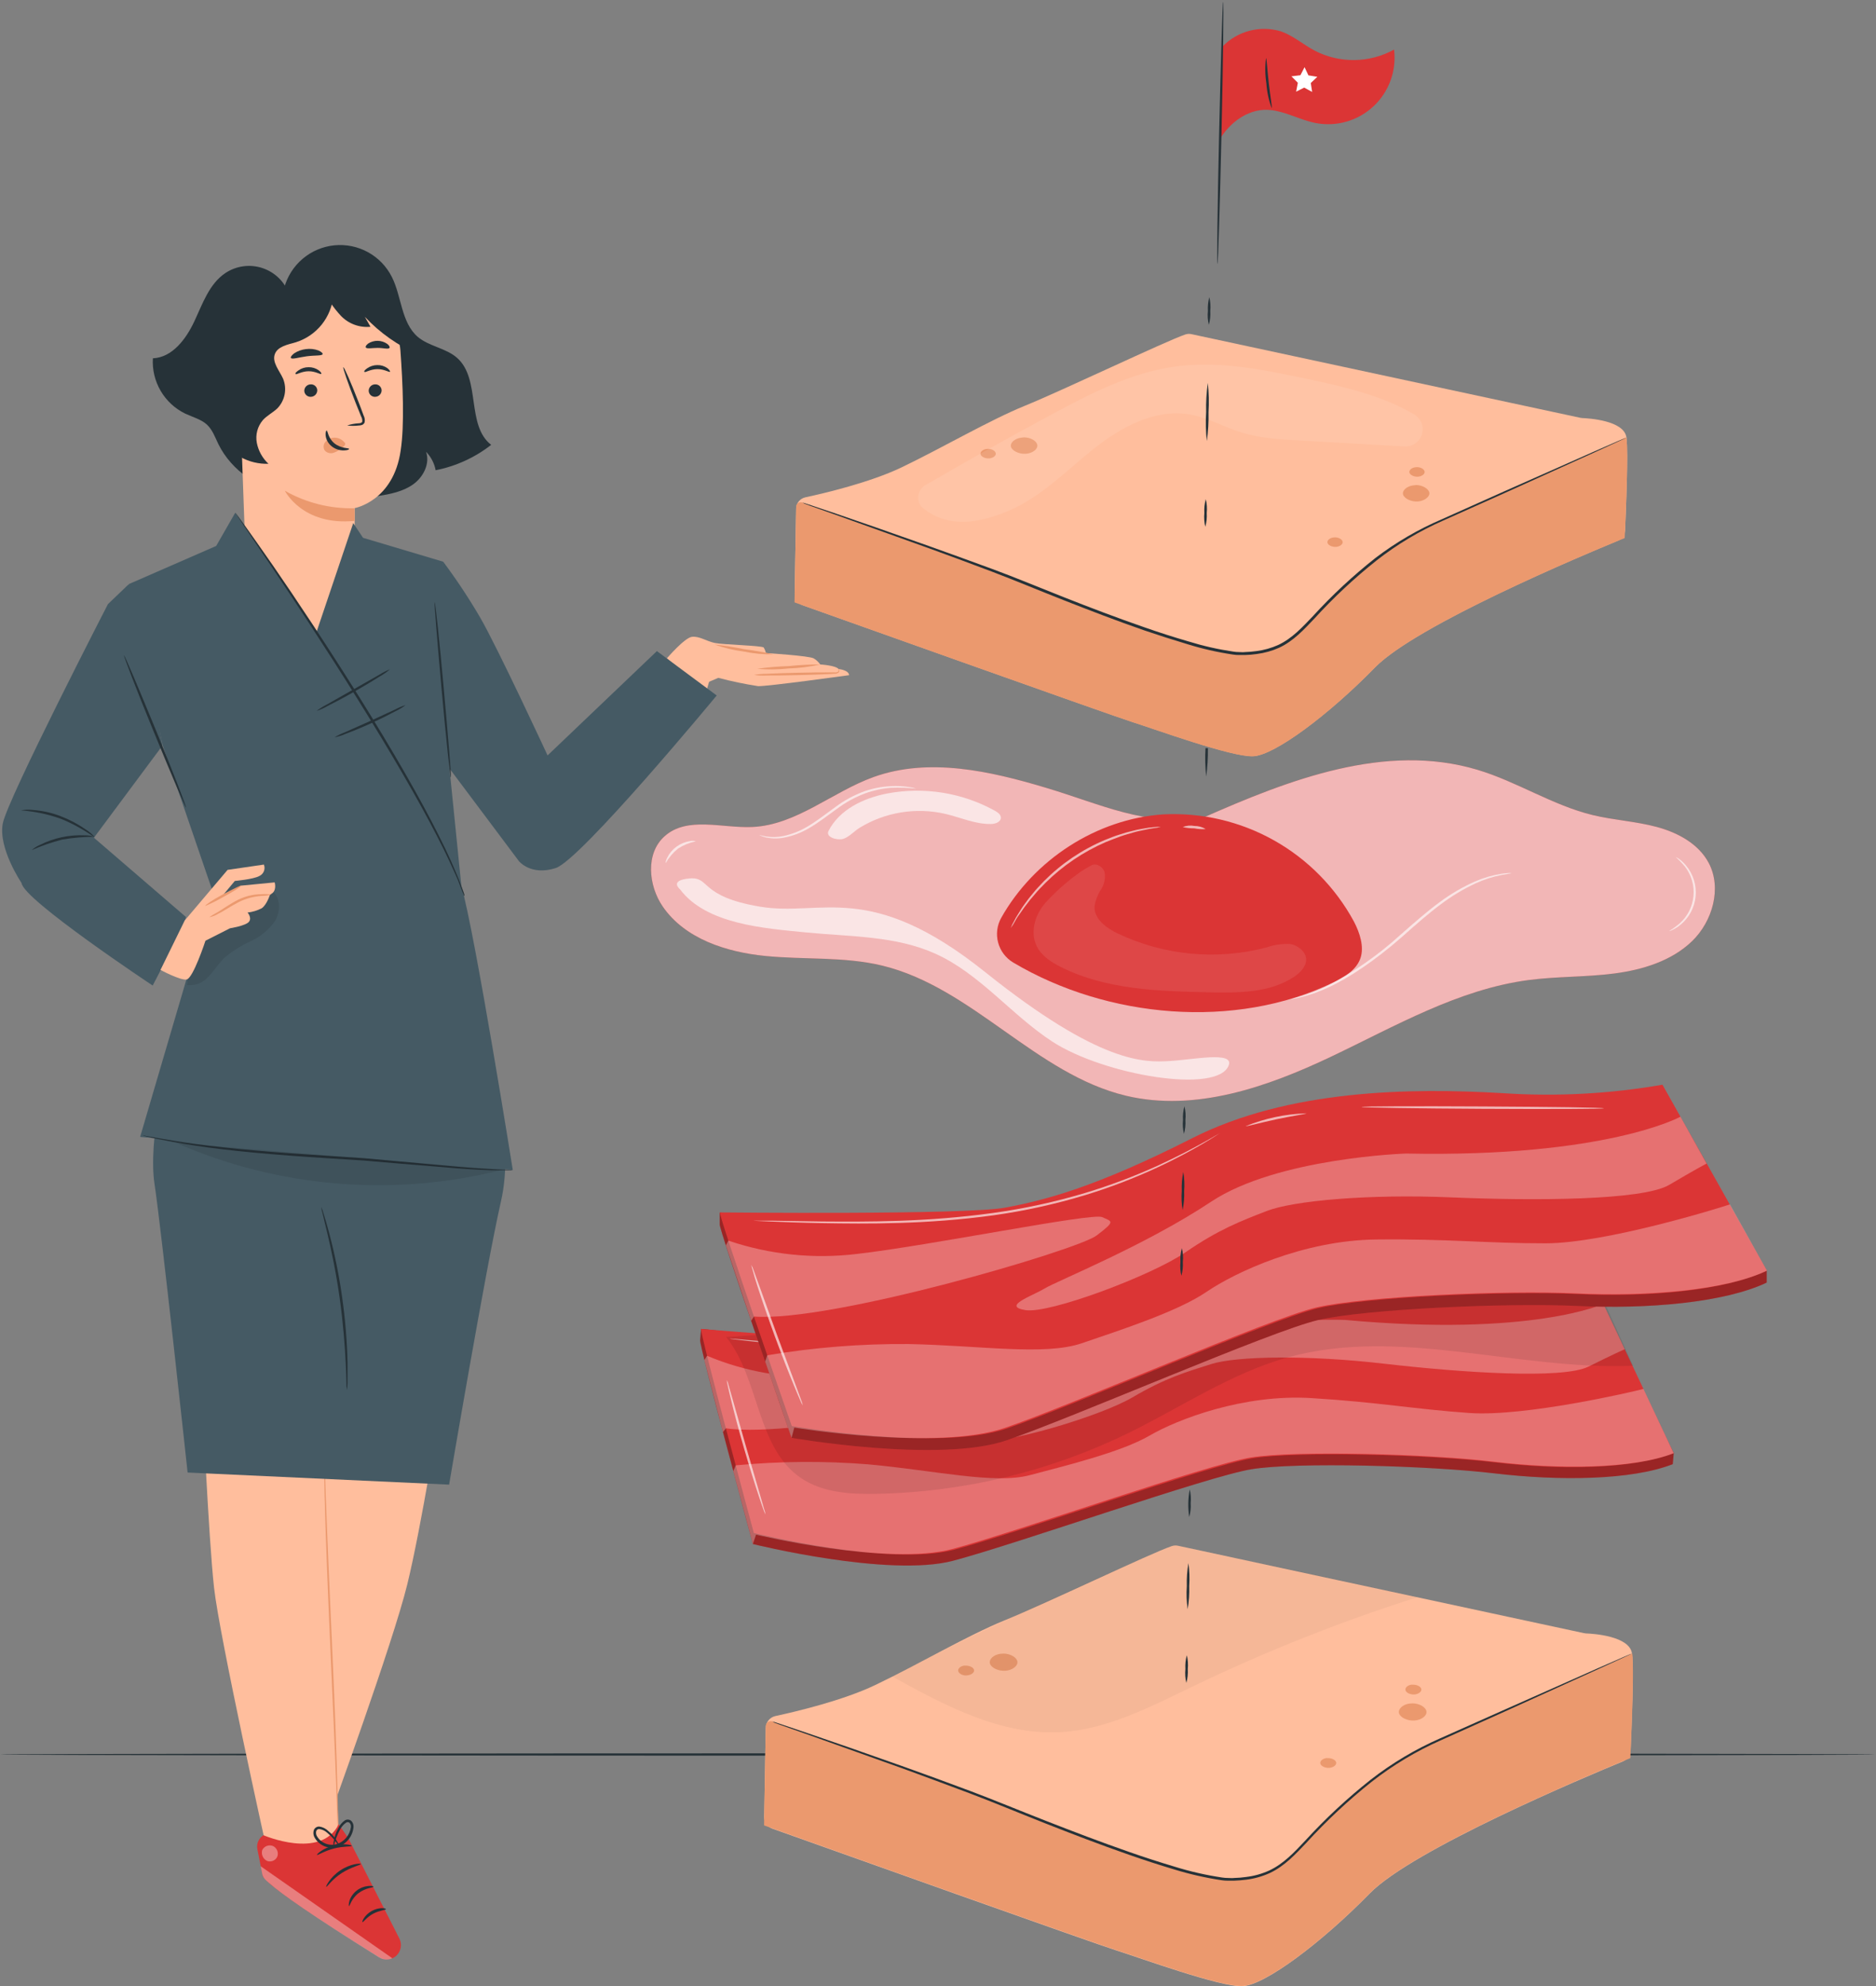 <svg viewBox="0 0 585 619" fill="none" xmlns="http://www.w3.org/2000/svg">
<rect x="0" y="0" width="585" height="619" fill="#808080" stroke="none"/>
<path d="M584.621 546.783C584.621 546.984 453.762 547.156 292.372 547.156C130.983 547.156 0.095 546.984 0.095 546.783C0.095 546.582 130.925 546.41 292.372 546.41C453.819 546.41 584.621 546.568 584.621 546.783Z" fill="#263238"/>
<path d="M238.3 566.167L238.788 538.463C238.803 537.605 239.108 536.777 239.652 536.113C240.196 535.449 240.948 534.988 241.786 534.804C248.027 533.456 262.805 529.984 272.962 525.12C286.119 518.836 301.886 509.611 313.134 505.034C325.559 499.999 358.844 484.059 365.357 481.85C366.008 481.625 366.708 481.586 367.38 481.735L493.935 508.965C494.143 509.009 494.354 509.038 494.567 509.052C496.618 509.123 508.254 509.812 508.914 515.379C509.545 520.357 508.77 538.879 508.469 545.579C508.434 546.302 508.194 547 507.778 547.592C507.361 548.184 506.785 548.645 506.116 548.922C494.437 553.728 440.536 576.382 427.121 590.098C412.057 605.492 394.424 618.677 387.466 618.993C380.508 619.308 355.472 610.155 348.112 607.845C341.455 605.765 256.75 575.564 240.811 569.883C240.054 569.608 239.403 569.1 238.952 568.433C238.501 567.765 238.273 566.972 238.3 566.167Z" fill="#FFBE9D"/>
<path d="M508.999 515.32C508.999 515.32 467.392 534.23 448.956 542.192C430.52 550.155 417.178 563.555 409.287 571.718C401.396 579.882 397.508 585.348 384.466 585.707C371.425 586.065 332.028 570.298 311.655 562.049C292.014 554.115 250.451 539.768 240.838 536.468C240.608 536.392 240.364 536.37 240.124 536.406C239.884 536.441 239.656 536.532 239.458 536.672C239.26 536.811 239.097 536.995 238.983 537.209C238.869 537.423 238.807 537.66 238.801 537.903L238.701 543.168L238.256 568.878C238.256 568.878 340.794 605.448 348.14 607.758C355.485 610.068 380.521 619.236 387.494 618.906C394.466 618.576 412.084 605.405 427.149 590.011C442.213 574.617 508.382 547.917 508.382 547.917C508.382 547.917 509.716 521.432 508.999 515.32Z" fill="#EB996E"/>
<path d="M311.914 515.406C309.805 515.708 308.313 517.128 308.7 518.448C309.087 519.768 311.311 520.815 313.463 520.686C315.615 520.557 317.38 519.251 317.265 517.917C317.15 516.583 315.142 515.363 312.961 515.335" fill="#EB996E"/>
<path d="M439.473 530.915C437.378 531.217 435.886 532.637 436.273 533.957C436.661 535.277 438.87 536.324 441.036 536.195C443.203 536.066 444.953 534.76 444.824 533.426C444.695 532.092 442.715 530.887 440.52 530.844" fill="#EB996E"/>
<path d="M440.133 525.019C438.927 525.191 438.052 526.009 438.282 526.784C438.511 527.558 439.788 528.147 441.036 528.075C442.285 528.003 443.303 527.243 443.232 526.468C443.16 525.693 442.012 525.033 440.75 525.033" fill="#EB996E"/>
<path d="M413.591 547.902C412.372 548.075 411.511 548.892 411.74 549.667C411.97 550.442 413.247 551.03 414.495 550.944C415.743 550.858 416.747 550.126 416.676 549.351C416.604 548.577 415.456 547.917 414.208 547.917" fill="#EB996E"/>
<path d="M300.665 519.079C299.446 519.251 298.585 520.084 298.814 520.844C299.044 521.604 300.249 522.279 301.555 522.135C302.86 521.992 303.822 521.303 303.75 520.528C303.678 519.754 302.53 519.094 301.268 519.094" fill="#EB996E"/>
<path d="M240.839 536.482L241.585 536.697L243.723 537.4L251.929 540.169C259.103 542.594 269.332 546.138 282.058 550.657C288.385 552.924 295.315 555.435 302.718 558.218C310.121 561.001 317.925 564.258 326.204 567.486C334.482 570.714 343.191 574.057 352.33 577.228C356.892 578.825 361.564 580.336 366.347 581.761C371.165 583.256 376.091 584.379 381.081 585.119C381.703 585.217 382.331 585.265 382.961 585.262C383.592 585.262 384.209 585.348 384.84 585.262L386.734 585.162L388.613 584.946C391.094 584.651 393.513 583.973 395.787 582.938C400.277 580.843 403.649 577.199 406.977 573.67C413.27 566.79 420.107 560.428 427.422 554.646C434.093 549.456 441.385 545.119 449.129 541.733L469.215 532.795L498.325 519.883L506.259 516.411L508.339 515.521L509.042 515.234C509.042 515.234 508.827 515.363 508.368 515.593L506.331 516.54L498.454 520.141L469.33 533.355L449.244 542.379C441.564 545.776 434.335 550.114 427.723 555.291C420.452 561.067 413.654 567.414 407.393 574.272C404.079 577.744 400.65 581.532 395.988 583.713C393.662 584.771 391.191 585.472 388.656 585.793L386.734 585.994L384.811 586.109C384.18 586.109 383.52 586.109 382.874 586.109C382.226 586.111 381.578 586.063 380.938 585.965C375.906 585.208 370.937 584.076 366.074 582.579C361.292 581.144 356.61 579.624 352.028 578.017C342.875 574.832 334.166 571.475 325.888 568.218C317.61 564.961 309.834 561.69 302.445 558.907C295.056 556.123 288.098 553.555 281.828 551.26L251.829 540.542L243.68 537.673L241.556 536.898C241.083 536.597 240.839 536.482 240.839 536.482Z" fill="#263238"/>
<g opacity="0.2">
<path opacity="0.2" d="M278.228 522.465C294.583 531.518 312.072 540.844 330.738 539.811C345.085 539.007 358.356 532.106 371.34 525.865C394.185 514.83 417.789 505.438 441.97 497.76C423.319 493.714 405.371 489.596 386.605 485.852C380.866 484.704 370.823 482.552 367.265 481.648C366.345 481.536 365.413 481.695 364.582 482.107C360.666 483.786 346.232 490.07 341.627 492.15C303.98 509.209 300.293 511.145 278.256 522.436" fill="black"/>
</g>
<path d="M218.328 417.588C217.868 418.765 234.769 481.189 234.769 481.189C234.769 481.189 277.15 491.705 297.236 486.397C317.322 481.088 376.331 460.156 390.291 457.875C404.251 455.594 445.714 456.756 465.972 459.166C486.23 461.576 508.869 461.318 521.624 456.297L521.925 452.868L495.11 400.071C479.613 401.636 463.984 401.347 448.554 399.21C421.955 395.709 386.245 393.629 357.192 405.838C328.14 418.047 313.09 420.816 301.311 422.122C290.249 423.356 226.319 414.762 218.629 414.145L218.328 417.588Z" fill="#DB3535"/>
<path opacity="0.3" d="M218.328 417.588C217.868 418.765 234.769 481.189 234.769 481.189C234.769 481.189 277.15 491.705 297.236 486.397C317.322 481.088 376.331 460.156 390.291 457.875C404.251 455.594 445.714 456.756 465.972 459.166C486.23 461.576 508.869 461.318 521.624 456.297L521.925 452.868L495.11 400.071C479.613 401.636 463.984 401.347 448.554 399.21C421.955 395.709 386.245 393.629 357.192 405.838C328.14 418.047 313.09 420.816 301.311 422.122C290.249 423.356 226.319 414.762 218.629 414.145L218.328 417.588Z" fill="black"/>
<path d="M218.628 414.174C218.169 415.35 235.084 477.774 235.084 477.774C235.084 477.774 277.451 488.291 297.537 482.968C317.623 477.645 376.646 456.727 390.592 454.46C404.537 452.193 446.029 453.327 466.272 455.751C486.516 458.176 509.17 457.889 521.924 452.882L495.411 396.67C479.913 398.236 464.284 397.947 448.855 395.81C422.27 392.295 386.546 390.229 357.493 402.438C328.44 414.647 313.39 417.402 301.612 418.722C289.833 420.042 218.628 414.174 218.628 414.174Z" fill="#DB3535"/>
<path opacity="0.3" d="M521.91 452.896C509.156 457.889 485.942 457.947 465.684 455.522C445.426 453.097 403.992 451.964 390.003 454.231C376.015 456.498 317.049 477.401 296.963 482.753C276.877 488.104 235.773 478.262 235.773 478.262L234.769 481.131L228.686 458.449L229.432 456.67C243.146 455.366 256.947 455.26 270.679 456.354C291.54 458.233 310.062 462.652 321.138 459.726C332.214 456.799 349.617 452.552 358.44 447.416C367.263 442.28 387.808 434.417 408.899 435.709C429.989 437 440.835 439.138 458.195 440.357C475.555 441.577 509.385 433.7 512.484 432.854L521.91 452.896Z" fill="white"/>
<path opacity="0.3" d="M219.662 423.844L220.48 422.524C232.203 427.448 244.881 429.683 257.581 429.066C279.188 428.162 326.863 421.892 329.675 423.485C332.487 425.078 333.606 424.834 327.652 428.707C321.698 432.581 248.342 448.478 226.362 445.12L225.458 446.297L219.662 423.844Z" fill="white"/>
<path opacity="0.3" d="M499.973 406.355C499.973 406.355 477.635 416.713 419.372 411.347C419.372 411.347 381.883 409.913 361.711 421.304C341.539 432.696 315.327 441.089 311.497 443.04C307.666 444.991 298.584 447.344 305.442 448.922C312.3 450.5 342.945 441.476 353.146 435.479C363.347 429.482 369.918 427.56 377.737 425.092C385.556 422.624 407.636 422.222 431.596 424.991C455.555 427.76 487.291 429.912 495.354 425.895C503.417 421.878 506.631 420.486 506.631 420.486L499.973 406.355Z" fill="white"/>
<g opacity="0.8">
<path opacity="0.8" d="M365.657 401.52C365.657 401.52 365.571 401.606 365.356 401.721L364.423 402.237C363.591 402.696 362.372 403.342 360.765 404.145C357.551 405.723 352.86 407.919 346.863 410.2C339.847 412.869 332.656 415.055 325.342 416.742C316.373 418.777 307.259 420.106 298.083 420.716C281.423 421.603 264.719 421.176 248.126 419.439C241.756 418.851 236.649 418.277 233.062 417.89L228.973 417.402L227.911 417.258C227.788 417.249 227.667 417.219 227.553 417.172H227.911L228.987 417.244L233.091 417.603L248.169 418.908C260.895 419.913 278.571 421.261 298.025 419.97C307.159 419.36 316.234 418.056 325.17 416.068C332.475 414.424 339.664 412.301 346.69 409.712C352.673 407.502 357.393 405.408 360.636 403.873C362.257 403.127 363.505 402.524 364.352 402.108L365.327 401.649C365.429 401.588 365.541 401.544 365.657 401.52Z" fill="white"/>
</g>
<g opacity="0.8">
<path opacity="0.8" d="M391.223 397.589C391.223 397.804 387.206 398.048 382.285 398.736C377.364 399.425 373.419 400.243 373.361 400.028C376.202 398.969 379.168 398.284 382.185 397.99C385.166 397.454 388.206 397.319 391.223 397.589Z" fill="white"/>
</g>
<g opacity="0.8">
<path opacity="0.8" d="M477.88 402.28C477.88 402.481 462.098 401.434 442.629 399.942C423.16 398.449 407.422 397.072 407.45 396.843C407.479 396.613 423.232 397.689 442.687 399.195C462.141 400.702 477.894 402.079 477.88 402.28Z" fill="white"/>
</g>
<g opacity="0.8">
<path opacity="0.8" d="M238.715 472.007C238.442 471.499 238.221 470.966 238.055 470.414C237.668 469.381 237.151 467.875 236.534 465.995C235.286 462.251 233.665 457.043 231.972 451.246C230.279 445.45 228.916 440.171 227.983 436.326C227.51 434.417 227.151 432.854 226.922 431.778C226.769 431.22 226.673 430.648 226.635 430.07C226.894 430.589 227.087 431.139 227.209 431.706L228.486 436.196L232.689 451.031L236.993 465.837C237.51 467.616 237.94 469.123 238.285 470.328C238.5 470.867 238.645 471.431 238.715 472.007Z" fill="white"/>
</g>
<g opacity="0.3">
<path opacity="0.3" d="M226.434 416.67C236.936 429.769 235.831 451.103 249.676 460.558C256.347 465.149 264.927 465.694 273.033 465.551C300.408 465.073 327.344 458.593 351.941 446.569C368.44 438.492 383.935 427.918 401.639 423.012C436.388 413.399 473.174 427.129 509.242 425.637L497.234 399.023L226.434 416.67Z" fill="black"/>
</g>
<path d="M224.425 381.52C224.037 382.811 246.835 448.104 246.835 448.104C246.835 448.104 292.846 456.081 313.864 448.879C334.883 441.677 396.245 414.848 410.95 411.405C425.656 407.962 469.988 405.967 491.782 407C513.575 408.033 537.692 406.01 550.92 399.712V396.039L518.281 341.764C501.869 344.621 485.175 345.508 468.554 344.404C439.86 342.697 401.668 343.199 371.597 358.45C341.525 373.701 325.686 377.79 313.233 380.085C301.526 382.252 232.674 377.962 224.425 377.89V381.52Z" fill="#DB3535"/>
<path opacity="0.3" d="M224.425 381.52C224.037 382.811 246.835 448.104 246.835 448.104C246.835 448.104 292.846 456.081 313.864 448.879C334.883 441.677 396.245 414.848 410.95 411.405C425.656 407.962 469.988 405.967 491.782 407C513.575 408.033 537.692 406.01 550.92 399.712V396.039L518.281 341.764C501.869 344.621 485.175 345.508 468.554 344.404C439.86 342.697 401.668 343.199 371.597 358.45C341.525 373.701 325.686 377.79 313.233 380.085C301.526 382.252 232.674 377.962 224.425 377.89V381.52Z" fill="black"/>
<path d="M224.497 377.847C224.096 379.138 246.907 444.432 246.907 444.432C246.907 444.432 292.904 452.409 313.922 445.206C334.941 438.004 396.303 411.175 411.009 407.689C425.714 404.203 470.061 402.251 491.854 403.284C513.647 404.317 537.765 402.294 550.993 395.996L518.411 338.048C501.999 340.906 485.305 341.792 468.684 340.688C439.99 338.981 401.798 339.483 371.727 354.734C341.655 369.985 325.816 374.074 313.363 376.369C300.91 378.665 224.497 377.847 224.497 377.847Z" fill="#DB3535"/>
<path opacity="0.3" d="M550.993 395.996C537.779 402.295 513.016 404.117 491.223 403.084C469.43 402.051 425.098 404.002 410.392 407.488C395.686 410.974 334.353 437.818 313.291 445.02C292.23 452.222 247.682 444.905 247.682 444.905L246.836 448.105L238.601 424.317L239.261 422.366C253.789 419.926 268.503 418.754 283.234 418.865C305.644 419.296 325.744 422.581 337.322 418.621C348.901 414.662 367.164 408.794 376.203 402.624C385.242 396.455 406.533 386.527 429.143 386.283C451.754 386.039 463.462 387.503 482.07 387.474C500.678 387.445 536.158 376.47 539.458 375.336L550.993 395.996Z" fill="white"/>
<path opacity="0.3" d="M226.362 388.077L227.137 386.642C240.015 391.005 253.709 392.422 267.208 390.788C290.164 388.163 340.579 377.876 343.692 379.311C346.806 380.745 347.996 380.458 341.942 385.049C335.887 389.64 258.844 412.194 235.114 410.286L234.253 411.606L226.362 388.077Z" fill="white"/>
<path opacity="0.3" d="M524.02 348.02C524.02 348.02 500.993 360.774 438.425 359.497C438.425 359.497 398.325 360.803 377.68 374.504C357.035 388.206 329.66 399.181 325.758 401.548C321.856 403.916 312.272 407.072 319.761 408.292C327.25 409.511 359.201 397.474 369.631 390.3C380.062 383.127 386.848 380.573 395.054 377.388C403.261 374.203 426.732 372.065 452.442 373.156C478.152 374.246 512.226 374.16 520.533 369.253C528.84 364.347 532.154 362.625 532.154 362.625L524.02 348.02Z" fill="white"/>
<g opacity="0.8">
<path opacity="0.8" d="M380.377 353.127L380.062 353.357L379.1 353.974C378.254 354.519 376.991 355.308 375.341 356.284C372.042 358.22 367.192 360.918 360.994 363.801C353.716 367.182 346.214 370.059 338.541 372.41C329.155 375.259 319.561 377.374 309.847 378.737C289.116 381.606 270.12 381.42 256.462 381.19C249.618 381.061 244.095 380.846 240.279 380.688L235.874 380.487L234.726 380.415H234.339C234.467 380.393 234.598 380.393 234.726 380.415H235.874H240.279L256.476 380.673C270.12 380.774 289.087 380.874 309.747 378.005C319.457 376.662 329.05 374.575 338.441 371.764C346.096 369.449 353.592 366.636 360.88 363.342C367.106 360.473 371.97 357.905 375.313 356.04C376.977 355.121 378.268 354.375 379.143 353.859L380.133 353.299C380.248 353.17 380.363 353.113 380.377 353.127Z" fill="white"/>
</g>
<g opacity="0.8">
<path opacity="0.8" d="M407.335 346.972C407.335 347.188 403.031 347.747 397.895 348.852C392.759 349.957 388.555 351.147 388.483 350.946C394.482 348.513 400.865 347.167 407.335 346.972Z" fill="white"/>
</g>
<g opacity="0.8">
<path opacity="0.8" d="M500.132 345.409C500.132 345.609 483.217 345.681 462.356 345.566C441.495 345.452 424.595 345.193 424.595 344.978C424.595 344.763 441.496 344.706 462.37 344.82C483.245 344.935 500.132 345.15 500.132 345.409Z" fill="white"/>
</g>
<g opacity="0.8">
<path opacity="0.8" d="M250.35 438.004C250.008 437.489 249.729 436.935 249.518 436.354C249.045 435.278 248.37 433.714 247.567 431.749C245.946 427.847 243.808 422.423 241.584 416.369C239.36 410.314 237.481 404.791 236.175 400.759C235.53 398.751 235.028 397.115 234.741 395.982C234.536 395.404 234.387 394.809 234.296 394.203C234.59 394.742 234.83 395.309 235.013 395.896L236.721 400.587L242.33 416.111L248.069 431.562L249.805 436.254C250.043 436.818 250.225 437.405 250.35 438.004Z" fill="white"/>
</g>
<path d="M532.828 268.924C529.657 262.956 523.158 259.47 516.63 257.719C510.102 255.969 503.288 255.61 496.717 254.032C484.134 250.991 473.015 243.559 460.591 239.872C432.055 231.393 402.17 242.885 374.953 254.936C356.848 257.476 343.763 250.79 326.26 245.539C308.756 240.288 289.703 235.984 272.487 242.139C259.575 246.758 248.398 257.088 234.668 257.734C225.242 258.179 214.339 254.291 207.265 260.603C201.254 265.912 202.144 275.969 206.706 282.569C213.65 292.611 226.519 296.715 238.671 297.92C250.823 299.125 263.233 298.063 275.141 300.933C303.247 307.762 323.06 334.806 351.18 341.492C372.701 346.599 395.111 338.794 415.096 329.297C435.082 319.799 454.766 308.307 476.703 305.423C485.54 304.261 494.522 304.534 503.359 303.386C512.197 302.238 521.221 299.484 527.606 293.343C533.99 287.203 537.003 276.801 532.828 268.924Z" fill="#DB3535"/>
<g opacity="0.8">
<path opacity="0.8" d="M532.828 268.924C529.657 262.956 523.158 259.47 516.63 257.719C510.102 255.969 503.288 255.61 496.717 254.032C484.134 250.991 473.015 243.559 460.591 239.872C432.055 231.393 402.17 242.885 374.953 254.936C356.848 257.476 343.763 250.79 326.26 245.539C308.756 240.288 289.703 235.984 272.487 242.139C259.575 246.758 248.398 257.088 234.668 257.734C225.242 258.179 214.339 254.291 207.265 260.603C201.254 265.912 202.144 275.969 206.706 282.569C213.65 292.611 226.519 296.715 238.671 297.92C250.823 299.125 263.233 298.063 275.141 300.933C303.247 307.762 323.06 334.806 351.18 341.492C372.701 346.599 395.111 338.794 415.096 329.297C435.082 319.799 454.766 308.307 476.703 305.423C485.54 304.261 494.522 304.534 503.359 303.386C512.197 302.238 521.221 299.484 527.606 293.343C533.99 287.203 537.003 276.801 532.828 268.924Z" fill="white"/>
</g>
<path d="M422.156 287.116C416.393 276.515 407.748 267.76 397.219 261.865C386.691 255.97 374.709 253.175 362.659 253.803C341.884 255.237 322.387 267.963 312.214 286.04C310.903 288.384 310.556 291.147 311.247 293.742C311.938 296.337 313.613 298.561 315.916 299.943C345.327 317.432 385.14 320.932 415.685 306.227C419.172 304.548 422.859 302.382 424.179 298.766C425.499 295.151 424.05 290.718 422.156 287.116Z" fill="#DB3535"/>
<g opacity="0.3">
<path opacity="0.3" d="M402.213 294.19C399.727 294.083 397.244 294.453 394.896 295.28C379.392 299.333 362.953 297.778 348.484 290.89C344.983 289.197 341.167 286.428 341.31 282.54C341.591 280.647 342.276 278.836 343.319 277.231C344.378 275.62 344.774 273.661 344.423 271.765C343.878 269.943 341.425 268.68 339.976 269.914C335.571 272.066 329.201 277.733 325.973 281.392C322.745 285.05 321.095 290.588 323.319 294.95C324.825 297.934 327.824 299.871 330.808 301.363C344.926 308.45 361.31 308.924 377.106 309.254C386.245 309.44 396.03 309.455 403.634 304.362C405.542 303.07 407.407 301.148 407.292 298.852C407.177 296.557 404.667 294.519 402.213 294.19Z" fill="white"/>
</g>
<g opacity="0.8">
<path opacity="0.8" d="M383.174 331.965C379.889 341.133 344.165 335.05 328.139 324.605C315.356 316.284 305.571 303.472 291.669 297.217C279.273 291.621 265.17 291.937 251.626 290.617C238.083 289.297 220.178 288.02 212.014 277.102C212.014 277.102 208.542 274.319 215.07 273.759C221.598 273.2 217.94 279.383 237.05 282.568C256.16 285.754 271.138 274.075 307.178 302.927C343.218 331.779 357.063 331.09 364.566 330.674C372.07 330.258 384.752 327.561 383.174 331.965Z" fill="white"/>
</g>
<g opacity="0.8">
<path opacity="0.8" d="M216.965 262.196C215.003 262.607 213.131 263.37 211.441 264.448C209.889 265.711 208.581 267.248 207.582 268.982C207.496 268.982 207.582 268.25 208.098 267.217C208.773 265.881 209.757 264.725 210.968 263.846C212.187 262.961 213.598 262.376 215.085 262.138C215.704 261.972 216.358 261.992 216.965 262.196Z" fill="white"/>
</g>
<g opacity="0.8">
<path opacity="0.8" d="M285.643 245.783C283.086 245.496 280.51 245.405 277.939 245.51C275.161 245.718 272.424 246.302 269.804 247.246C266.61 248.445 263.604 250.098 260.88 252.153C257.91 254.262 255.141 256.457 252.372 258.035C249.927 259.505 247.241 260.53 244.439 261.062C242.538 261.42 240.584 261.381 238.7 260.948C238.208 260.829 237.728 260.665 237.265 260.46C236.935 260.331 236.763 260.244 236.777 260.216C236.792 260.187 237.495 260.431 238.8 260.675C240.649 260.972 242.536 260.924 244.367 260.531C247.08 259.94 249.674 258.897 252.042 257.447C254.74 255.84 257.48 253.674 260.464 251.536C263.244 249.444 266.319 247.776 269.589 246.586C272.271 245.656 275.074 245.12 277.91 244.994C279.829 244.898 281.752 245.004 283.649 245.309C284.162 245.382 284.67 245.488 285.17 245.625C285.333 245.66 285.491 245.713 285.643 245.783Z" fill="white"/>
</g>
<g opacity="0.8">
<path opacity="0.8" d="M471.38 272.138C471.38 272.138 470.261 272.31 468.281 272.683C465.475 273.227 462.744 274.103 460.147 275.295C456.299 277.082 452.653 279.275 449.271 281.837C445.412 284.706 441.467 288.164 437.306 291.88C428.956 299.225 420.52 304.921 413.834 307.905C411.224 309.115 408.505 310.075 405.714 310.775C404.724 311.047 403.935 311.148 403.404 311.248C403.143 311.323 402.872 311.357 402.601 311.349C402.601 311.349 403.691 311.047 405.628 310.488C408.372 309.669 411.044 308.627 413.619 307.375C422.027 303.05 429.824 297.627 436.804 291.248C440.965 287.59 444.953 284.075 448.87 281.206C452.302 278.636 456.013 276.461 459.931 274.721C462.581 273.565 465.368 272.755 468.224 272.31C468.999 272.189 469.779 272.107 470.562 272.066C470.837 272.058 471.111 272.082 471.38 272.138Z" fill="white"/>
</g>
<g opacity="0.8">
<path opacity="0.8" d="M520.476 290.187C521.631 289.462 522.733 288.656 523.775 287.776C526.233 285.585 527.771 282.544 528.08 279.266C528.388 275.987 527.445 272.713 525.44 270.101C524.561 269.034 523.601 268.037 522.57 267.117C522.57 267.117 522.958 267.246 523.56 267.662C524.392 268.262 525.14 268.972 525.784 269.771C526.885 271.09 527.715 272.614 528.225 274.255C528.734 275.896 528.914 277.622 528.754 279.333C528.594 281.044 528.097 282.706 527.292 284.224C526.487 285.742 525.389 287.086 524.062 288.178C523.281 288.843 522.412 289.398 521.48 289.828C521.17 290.009 520.83 290.131 520.476 290.187Z" fill="white"/>
</g>
<g opacity="0.8">
<path opacity="0.8" d="M310.277 252.684C300.016 247.011 288.093 245.107 276.576 247.303C269.259 248.738 261.784 252.282 258.384 258.91C257.308 260.919 261.038 261.937 262.831 261.464C264.625 260.991 266.361 259.039 267.925 258.064C275.967 253.096 285.648 251.513 294.854 253.659C299.56 254.778 304.122 256.873 308.957 256.801C310.392 256.801 312.142 256.17 312.099 254.764C312.042 253.803 311.109 253.157 310.277 252.684Z" fill="white"/>
</g>
<g opacity="0.8">
<path opacity="0.8" d="M361.984 257.662C361.244 257.884 360.485 258.033 359.717 258.107C358.985 258.207 358.081 258.351 357.063 258.595C356.044 258.838 354.853 259.011 353.576 259.398C352.299 259.785 350.893 260.13 349.43 260.66C347.967 261.191 346.417 261.78 344.796 262.44C337.815 265.464 331.456 269.76 326.044 275.108C324.825 276.356 323.634 277.533 322.658 278.738C321.693 279.815 320.783 280.94 319.932 282.109C319.1 283.128 318.498 284.161 317.866 284.979C317.235 285.796 316.79 286.614 316.432 287.26C316.066 287.941 315.649 288.594 315.184 289.211C315.458 288.486 315.794 287.785 316.188 287.116C316.586 286.304 317.036 285.518 317.536 284.763C318.11 283.86 318.713 282.812 319.516 281.751C320.346 280.549 321.241 279.395 322.199 278.293C323.175 277.059 324.351 275.854 325.571 274.577C330.999 269.116 337.442 264.769 344.538 261.78C346.188 261.134 347.737 260.488 349.258 260.044C350.636 259.574 352.04 259.181 353.461 258.867C354.753 258.508 355.958 258.351 356.991 258.15C357.882 257.979 358.783 257.859 359.688 257.791C360.449 257.694 361.216 257.651 361.984 257.662Z" fill="white"/>
</g>
<g opacity="0.8">
<path opacity="0.8" d="M375.972 258.379C374.771 258.461 373.565 258.384 372.385 258.15C371.182 258.161 369.983 258.026 368.812 257.748C369.965 257.289 371.224 257.17 372.442 257.404C373.687 257.391 374.91 257.729 375.972 258.379Z" fill="white"/>
</g>
<path d="M247.796 185.052L248.255 158.51C248.268 157.687 248.559 156.892 249.079 156.254C249.6 155.616 250.321 155.172 251.125 154.995C257.107 153.718 271.211 150.375 280.995 145.727C293.606 139.687 308.728 130.863 319.546 126.473C331.439 121.638 363.347 106.387 369.588 104.249C370.211 104.033 370.881 103.993 371.525 104.135L492.786 130.203C492.988 130.253 493.195 130.282 493.403 130.289C495.354 130.361 506.516 131.021 507.176 136.358C507.779 141.136 507.047 158.883 506.746 165.296C506.714 165.99 506.486 166.661 506.087 167.231C505.688 167.8 505.135 168.243 504.493 168.51C493.303 173.115 441.639 194.822 428.784 207.964C414.351 222.727 397.45 235.353 390.779 235.654C384.107 235.955 360.119 227.189 353.075 224.98C346.69 222.971 265.558 194.033 250.221 188.596C249.495 188.336 248.869 187.853 248.434 187.217C247.999 186.58 247.775 185.823 247.796 185.052Z" fill="#FFBE9D"/>
<path d="M507.176 136.329C507.176 136.329 467.392 154.45 449.63 162.082C431.868 169.715 419.186 182.555 411.668 190.375C404.15 198.194 400.377 203.445 387.88 203.789C375.384 204.133 337.666 189.012 318.096 181.121C299.273 173.517 259.431 159.772 250.235 156.616C250.009 156.525 249.764 156.494 249.522 156.524C249.281 156.554 249.051 156.645 248.855 156.789C248.658 156.932 248.501 157.123 248.399 157.344C248.296 157.565 248.252 157.808 248.269 158.051L248.183 163.101L247.753 187.735C247.753 187.735 346.016 222.799 353.074 225.037C360.133 227.275 384.093 236.012 390.778 235.711C397.464 235.41 414.351 222.799 428.784 208.021C443.217 193.244 506.631 167.692 506.631 167.692C506.631 167.692 507.908 142.183 507.176 136.329Z" fill="#EB996E"/>
<path d="M318.341 136.415C316.333 136.702 314.898 138.065 315.271 139.285C315.644 140.504 317.767 141.552 319.833 141.423C321.899 141.293 323.592 140.06 323.478 138.768C323.363 137.477 321.44 136.329 319.36 136.301" fill="#EB996E"/>
<path d="M440.605 151.279C438.583 151.566 437.162 152.929 437.535 154.148C437.908 155.368 440.032 156.415 442.083 156.286C444.135 156.157 445.842 154.851 445.727 153.632C445.613 152.412 443.704 151.193 441.624 151.164" fill="#EB996E"/>
<path d="M441.295 145.626C440.118 145.798 439.301 146.573 439.516 147.319C439.731 148.065 440.951 148.625 442.156 148.553C443.361 148.481 444.322 147.764 444.25 147.018C444.179 146.272 443.088 145.583 441.883 145.583" fill="#EB996E"/>
<path d="M415.742 167.506C414.566 167.678 413.748 168.467 413.963 169.199C414.178 169.93 415.398 170.504 416.589 170.432C417.779 170.361 418.769 169.643 418.698 168.897C418.626 168.151 417.521 167.463 416.316 167.463" fill="#EB996E"/>
<path d="M307.565 139.93C306.389 140.103 305.571 140.892 305.786 141.623C306.002 142.355 307.221 142.929 308.426 142.857C309.631 142.786 310.593 142.068 310.521 141.322C310.449 140.576 309.359 139.887 308.154 139.887" fill="#EB996E"/>
<path d="M250.235 156.616L250.938 156.817L252.99 157.491L260.852 160.131C267.681 162.455 277.538 165.87 289.675 170.174C295.744 172.34 302.387 174.736 309.489 177.347C316.59 179.959 324.051 183.086 331.985 186.214C339.919 189.342 348.269 192.527 357.02 195.554C361.391 197.084 365.872 198.519 370.463 199.858C375.08 201.29 379.8 202.364 384.581 203.072C385.178 203.169 385.783 203.217 386.389 203.215C386.991 203.215 387.579 203.301 388.182 203.215L390.004 203.115L391.797 202.914C394.152 202.614 396.448 201.966 398.612 200.991C402.916 198.983 406.144 195.439 409.33 192.111C415.358 185.512 421.912 179.414 428.928 173.876C435.338 168.992 442.331 164.924 449.745 161.767L468.999 153.158L496.904 140.806L504.508 137.477L506.502 136.631L507.176 136.358L506.531 136.702L504.579 137.606L497.033 141.064L469.214 153.646L449.989 162.254C442.622 165.494 435.687 169.639 429.344 174.593C422.372 180.125 415.857 186.209 409.86 192.785C406.69 196.113 403.404 199.743 398.928 201.838C396.697 202.847 394.327 203.514 391.898 203.818L390.061 204.033L388.211 204.133C387.594 204.133 386.977 204.133 386.346 204.133C385.726 204.136 385.107 204.088 384.495 203.99C379.669 203.279 374.906 202.195 370.248 200.747C365.657 199.37 361.171 197.935 356.791 196.443C348.025 193.402 339.675 190.174 331.741 187.06C323.807 183.947 316.346 180.805 309.259 178.122C302.172 175.439 295.558 173 289.503 170.805L260.809 160.518L252.99 157.749L250.953 157.003L250.235 156.616Z" fill="#263238"/>
<g opacity="0.3">
<path opacity="0.3" d="M408.167 118.195C394.437 115.325 380.377 112.298 366.475 114.221C352.816 116.1 340.263 122.542 328.111 129.07C314.806 136.215 301.626 143.589 288.57 151.193C288.018 151.516 287.541 151.952 287.169 152.473C286.797 152.993 286.539 153.586 286.411 154.213C286.284 154.84 286.29 155.486 286.43 156.111C286.57 156.735 286.839 157.323 287.222 157.836C294.998 164.65 304.783 163.302 314.323 159.27C324.467 155.052 332.3 146.86 340.88 140.017C349.459 133.173 360.105 127.319 370.937 129.156C376.518 130.117 381.553 133.03 386.948 134.723C392.83 136.573 399.057 136.932 405.212 137.276L437.851 139.127C439.073 139.225 440.292 138.901 441.305 138.21C442.318 137.518 443.063 136.501 443.417 135.327C443.771 134.153 443.712 132.893 443.25 131.757C442.788 130.622 441.951 129.678 440.878 129.084C431.252 123.403 419.358 120.576 408.167 118.195Z" fill="white"/>
</g>
<path d="M376.002 155.569C376.353 156.975 376.455 158.432 376.303 159.873C376.395 161.322 376.245 162.777 375.858 164.177C375.517 162.769 375.415 161.314 375.557 159.873C375.465 158.423 375.615 156.969 376.002 155.569Z" fill="#263238"/>
<path d="M376.647 119.343C376.963 122.354 377.035 125.387 376.862 128.41C376.931 131.432 376.754 134.455 376.331 137.448C375.998 134.443 375.926 131.414 376.116 128.396C376.039 125.368 376.216 122.34 376.647 119.343Z" fill="#263238"/>
<path d="M377.107 92.628C377.45 94.035 377.552 95.491 377.408 96.932C377.5 98.382 377.35 99.837 376.963 101.237C376.612 99.83 376.51 98.374 376.662 96.932C376.567 95.483 376.717 94.028 377.107 92.628Z" fill="#263238"/>
<path d="M369.202 353.371C368.852 351.965 368.75 350.508 368.9 349.067C368.807 347.618 368.958 346.163 369.345 344.763C369.697 346.169 369.799 347.626 369.646 349.067C369.739 350.516 369.588 351.971 369.202 353.371Z" fill="#263238"/>
<path d="M368.786 377.115C368.45 375.154 368.359 373.159 368.513 371.176C368.428 369.184 368.587 367.189 368.987 365.236C369.33 367.201 369.422 369.202 369.259 371.19C369.344 373.177 369.185 375.167 368.786 377.115Z" fill="#263238"/>
<path d="M368.398 397.589C368.053 396.182 367.951 394.726 368.097 393.285C368.004 391.835 368.155 390.38 368.541 388.98C368.891 390.387 368.993 391.843 368.843 393.285C368.938 394.734 368.787 396.189 368.398 397.589Z" fill="#263238"/>
<path d="M370.836 472.767C370.401 469.909 370.454 466.999 370.994 464.159C371.335 465.566 371.437 467.021 371.295 468.463C371.398 469.913 371.243 471.371 370.836 472.767Z" fill="#263238"/>
<path d="M370.349 501.49C370.007 499.115 369.92 496.71 370.091 494.316C370.015 491.914 370.183 489.511 370.593 487.143C370.918 489.52 371 491.923 370.837 494.316C370.914 496.718 370.75 499.121 370.349 501.49Z" fill="#263238"/>
<path d="M369.948 524.459C369.598 523.053 369.496 521.597 369.646 520.155C369.554 518.706 369.704 517.251 370.091 515.851C370.435 517.258 370.537 518.714 370.393 520.155C370.485 521.605 370.334 523.059 369.948 524.459Z" fill="#263238"/>
<path d="M375.915 233.157C375.749 236.114 375.821 239.079 376.131 242.024C376.53 239.086 376.707 236.122 376.661 233.157H375.915Z" fill="#263238"/>
<path d="M434.767 15.427C430.969 17.531 426.709 18.662 422.368 18.717C418.026 18.772 413.739 17.75 409.889 15.743C406.36 13.849 403.261 11.137 399.488 9.789C396.292 8.815 392.889 8.744 389.655 9.585C386.421 10.426 383.484 12.145 381.167 14.552L380.679 42.901C384.065 37.593 389.976 33.59 396.231 34.293C401.109 34.824 405.513 37.435 410.32 38.353C413.529 38.958 416.835 38.796 419.969 37.879C423.104 36.963 425.977 35.319 428.355 33.081C430.733 30.843 432.548 28.075 433.652 25.002C434.757 21.928 435.119 18.638 434.71 15.398L434.767 15.427Z" fill="#DB3535"/>
<path d="M381.411 0.606C381.626 0.606 381.411 18.885 380.909 41.438C380.406 63.992 379.847 82.255 379.646 82.255C379.445 82.255 379.646 63.977 380.163 41.424C380.679 18.87 381.21 0.592 381.411 0.606Z" fill="#263238"/>
<path d="M394.782 18.11C394.997 18.11 395.155 21.61 395.643 25.9C396.13 30.19 396.762 33.633 396.546 33.676C395.629 31.201 395.073 28.606 394.897 25.972C394.49 23.37 394.451 20.723 394.782 18.11Z" fill="#263238"/>
<path d="M406.804 20.936L408.009 23.49L410.792 23.935L408.741 25.872L409.171 28.655L406.689 27.306L404.178 28.569L404.709 25.8L402.715 23.791L405.512 23.447L406.804 20.936Z" fill="white"/>
<path d="M62.964 433.384C62.964 433.384 65.03 479.381 66.751 494.818C68.473 510.256 83.179 576.396 83.179 576.396L105.962 578.06L99.348 439.181L62.964 433.384Z" fill="#FFBE9D"/>
<path d="M137.195 439.224C137.195 439.224 131.456 475.536 127.009 493.742C122.561 511.949 102.777 566.223 102.777 566.223L88.702 515.091L99.348 439.238L137.195 439.224Z" fill="#FFBE9D"/>
<path d="M101.012 447.703C101.03 447.817 101.03 447.933 101.012 448.047C101.012 448.305 101.012 448.635 101.012 449.023C101.012 449.955 101.012 451.203 101.141 452.796C101.255 456.139 101.413 460.859 101.6 466.655C102.016 478.362 102.733 494.531 103.537 512.394C104.34 530.256 104.971 546.425 105.244 558.146C105.402 564 105.459 568.749 105.473 572.02C105.473 573.612 105.473 574.889 105.473 575.793C105.473 576.195 105.473 576.51 105.473 576.783C105.486 576.893 105.486 577.003 105.473 577.113C105.456 577.004 105.456 576.892 105.473 576.783V575.793C105.473 574.875 105.402 573.612 105.344 572.034C105.244 568.691 105.086 563.971 104.885 558.161C104.484 546.453 103.752 530.284 102.963 512.422C102.174 494.56 101.528 478.391 101.241 466.67C101.098 460.816 101.04 456.081 101.026 452.796C101.026 451.203 101.026 449.927 101.026 449.023V448.047C101.003 447.934 100.998 447.818 101.012 447.703Z" fill="#EB996E"/>
<path d="M82.103 571.919C82.103 571.919 100.08 579.724 105.618 568.519L108.587 572.823L124.498 604.057C125.018 605.039 125.159 606.177 124.894 607.256C124.63 608.335 123.978 609.28 123.064 609.91C122.367 610.378 121.55 610.636 120.711 610.654C119.872 610.671 119.045 610.448 118.329 610.011C110.61 605.233 82.289 587.572 81.873 584.444L80.252 576.281C80.097 575.462 80.189 574.616 80.516 573.85C80.843 573.083 81.39 572.431 82.088 571.977L82.103 571.919Z" fill="#DB3535"/>
<g opacity="0.6">
<path opacity="0.6" d="M122.361 610.298L81.285 581.604L81.658 583.383C81.902 585.348 82.906 585.936 84.083 586.969C87.569 590.068 96.809 596.668 118.214 610.025C118.83 610.407 119.532 610.63 120.255 610.676C120.979 610.721 121.702 610.586 122.361 610.283V610.298Z" fill="white"/>
</g>
<g opacity="0.6">
<path opacity="0.6" d="M85.072 575.277C85.67 575.548 86.147 576.03 86.412 576.631C86.677 577.232 86.71 577.909 86.507 578.533C86.258 579.136 85.787 579.62 85.192 579.887C84.598 580.153 83.923 580.182 83.308 579.968C82.682 579.674 82.183 579.163 81.904 578.531C81.624 577.898 81.583 577.186 81.787 576.525C82.108 575.918 82.653 575.459 83.306 575.245C83.959 575.031 84.669 575.078 85.288 575.377" fill="white"/>
</g>
<path d="M108.832 594.028C109.09 594.028 109.564 591.69 111.816 589.982C114.069 588.275 116.45 588.289 116.436 588.017C116.422 587.744 115.862 587.687 114.844 587.758C113.526 587.882 112.272 588.38 111.228 589.193C110.176 590.009 109.387 591.117 108.961 592.378C108.717 593.383 108.717 594.014 108.832 594.028Z" fill="#263238"/>
<path d="M113.021 599.007C113.264 599.15 114.326 597.486 116.349 596.41C118.372 595.334 120.323 595.276 120.338 594.975C120.352 594.674 118.2 594.286 115.904 595.563C113.609 596.84 112.791 598.935 113.021 599.007Z" fill="#263238"/>
<path d="M101.715 588.017C101.959 588.175 103.566 585.635 106.593 583.713C109.62 581.79 112.547 581.216 112.504 580.929C112.461 580.642 109.276 580.772 106.062 582.938C102.849 585.104 101.543 587.945 101.715 588.017Z" fill="#263238"/>
<path d="M98.846 578.074C99.018 578.304 101.127 576.84 104.126 576.08C107.124 575.32 109.664 575.535 109.693 575.262C109.721 574.99 107.096 574.33 103.882 575.176C100.668 576.023 98.674 577.916 98.846 578.074Z" fill="#263238"/>
<path d="M105.847 575.635C105.776 575.093 105.585 574.574 105.288 574.114C104.567 572.789 103.592 571.619 102.418 570.671C101.647 569.889 100.638 569.384 99.549 569.236C99.186 569.226 98.828 569.328 98.525 569.528C98.222 569.729 97.989 570.017 97.856 570.356C97.647 571.031 97.688 571.759 97.971 572.407C98.612 573.689 99.676 574.709 100.983 575.297C102.29 575.886 103.76 576.005 105.144 575.635C106.514 575.227 107.731 574.419 108.638 573.315C109.546 572.211 110.102 570.86 110.237 569.437C110.271 569.079 110.227 568.719 110.108 568.379C109.989 568.04 109.798 567.731 109.549 567.472C109.271 567.235 108.925 567.093 108.561 567.067C108.197 567.041 107.834 567.133 107.526 567.328C106.64 567.948 105.933 568.789 105.474 569.767C104.753 571.068 104.267 572.487 104.039 573.957C103.937 574.497 103.937 575.052 104.039 575.592C104.454 573.671 105.145 571.82 106.091 570.097C106.527 569.266 107.157 568.553 107.927 568.017C108.094 567.907 108.293 567.855 108.492 567.868C108.691 567.881 108.881 567.958 109.032 568.089C109.184 568.27 109.297 568.481 109.363 568.708C109.43 568.935 109.449 569.174 109.42 569.409C109.262 570.634 108.754 571.787 107.958 572.731C107.161 573.675 106.11 574.369 104.929 574.731C103.75 575.052 102.497 574.965 101.374 574.483C100.251 574.001 99.325 573.153 98.745 572.077C98.537 571.629 98.491 571.121 98.616 570.642C98.681 570.452 98.805 570.288 98.971 570.175C99.136 570.061 99.334 570.004 99.534 570.011C100.453 570.129 101.314 570.524 102.002 571.145C103.542 572.4 104.844 573.921 105.847 575.635Z" fill="#263238"/>
<path d="M88.631 89.673C89.594 86.146 91.603 82.994 94.395 80.633C97.187 78.273 100.63 76.816 104.267 76.453C107.905 76.091 111.568 76.841 114.77 78.605C117.972 80.368 120.564 83.062 122.203 86.33C125.274 92.442 125.073 100.476 130.266 104.981C133.839 108.008 139.118 108.453 142.605 111.595C149.979 118.223 145.331 132.556 153.164 138.639C148.092 142.596 142.16 145.304 135.847 146.544C135.44 144.379 134.402 142.383 132.863 140.806C134.14 144.478 132.031 148.653 128.875 150.92C125.718 153.187 121.773 153.976 117.928 154.579C108.688 156.013 99.133 156.774 90.037 154.579C80.941 152.384 72.276 146.86 68.129 138.467C67.082 136.329 66.293 133.991 64.557 132.355C62.821 130.72 60.038 129.974 57.713 128.883C54.528 127.324 51.875 124.858 50.087 121.794C48.3 118.731 47.459 115.207 47.67 111.667C53.739 111.408 58.015 105.655 60.583 100.189C63.151 94.723 65.231 88.468 70.281 85.096C71.964 83.976 73.881 83.254 75.884 82.986C77.888 82.717 79.927 82.909 81.845 83.547C83.764 84.184 85.511 85.251 86.956 86.666C88.4 88.08 89.503 89.805 90.181 91.71" fill="#263238"/>
<path d="M124.857 109.142C124.168 99.687 113.867 90.333 104.441 91.423L73.882 97.564L74.04 102.671L76.737 177.649L100.381 200.604L110.596 177.649V158.352C110.596 158.352 122.676 156.214 124.943 140.404C126.162 132.527 125.632 119.658 124.857 109.142Z" fill="#FFBE9D"/>
<path d="M119.004 121.595C119.012 122.123 118.815 122.634 118.453 123.019C118.092 123.405 117.595 123.635 117.067 123.661C116.81 123.682 116.552 123.652 116.307 123.573C116.062 123.493 115.835 123.365 115.64 123.197C115.445 123.029 115.286 122.823 115.171 122.592C115.056 122.362 114.989 122.11 114.973 121.853C114.957 121.325 115.15 120.812 115.51 120.426C115.87 120.039 116.367 119.81 116.895 119.787C117.153 119.764 117.413 119.792 117.66 119.871C117.906 119.95 118.135 120.077 118.332 120.245C118.528 120.414 118.689 120.62 118.804 120.852C118.92 121.084 118.988 121.336 119.004 121.595Z" fill="#263238"/>
<path d="M121.629 115.856C121.371 116.129 119.836 115.01 117.655 115.038C115.474 115.067 113.882 116.172 113.652 115.913C113.423 115.655 113.781 115.311 114.47 114.794C115.407 114.136 116.524 113.781 117.669 113.776C118.806 113.751 119.92 114.099 120.84 114.766C121.486 115.297 121.715 115.77 121.629 115.856Z" fill="#263238"/>
<path d="M98.932 121.595C98.94 122.123 98.743 122.634 98.381 123.019C98.02 123.405 97.523 123.635 96.995 123.661C96.738 123.682 96.478 123.653 96.233 123.573C95.987 123.494 95.759 123.366 95.563 123.198C95.367 123.03 95.206 122.824 95.09 122.593C94.974 122.363 94.904 122.111 94.886 121.853C94.874 121.324 95.071 120.811 95.433 120.425C95.795 120.038 96.294 119.81 96.823 119.787C97.081 119.764 97.341 119.792 97.588 119.871C97.835 119.95 98.063 120.077 98.26 120.245C98.456 120.414 98.617 120.62 98.733 120.852C98.848 121.084 98.916 121.336 98.932 121.595Z" fill="#263238"/>
<path d="M100.181 116.516C99.937 116.789 98.387 115.67 96.206 115.698C94.026 115.727 92.448 116.832 92.204 116.573C91.96 116.315 92.333 115.971 93.036 115.454C93.968 114.785 95.088 114.428 96.235 114.436C97.365 114.415 98.471 114.757 99.391 115.411C100.109 115.928 100.31 116.401 100.181 116.516Z" fill="#263238"/>
<path d="M108.257 132.599C109.399 132.222 110.586 131.996 111.786 131.925C112.346 131.925 112.877 131.738 112.963 131.365C113.003 130.789 112.868 130.214 112.575 129.715C112.03 128.381 111.471 126.975 110.882 125.497C108.53 119.486 106.822 114.551 107.066 114.45C107.31 114.35 109.419 119.156 111.758 125.167C112.332 126.602 112.862 128.037 113.379 129.472C113.735 130.139 113.847 130.911 113.694 131.652C113.613 131.847 113.49 132.021 113.334 132.162C113.178 132.303 112.992 132.408 112.791 132.47C112.483 132.561 112.164 132.609 111.844 132.613C110.652 132.756 109.447 132.751 108.257 132.599Z" fill="#263238"/>
<path d="M110.567 158.395C102.961 158.587 95.446 156.702 88.831 152.943C88.831 152.943 94.283 163.947 110.595 162.326L110.567 158.395Z" fill="#EB996E"/>
<path d="M107.397 137.864C106.975 137.346 106.429 136.942 105.81 136.691C105.19 136.44 104.517 136.35 103.853 136.43C103.374 136.479 102.909 136.626 102.487 136.86C102.066 137.094 101.696 137.412 101.4 137.793C101.11 138.158 100.941 138.603 100.916 139.068C100.89 139.533 101.009 139.995 101.256 140.389C101.61 140.78 102.072 141.055 102.585 141.178C103.097 141.301 103.634 141.266 104.126 141.078C105.151 140.702 106.092 140.126 106.895 139.385C107.139 139.211 107.348 138.991 107.512 138.74C107.593 138.619 107.637 138.476 107.637 138.331C107.637 138.185 107.593 138.043 107.512 137.922" fill="#EB996E"/>
<path d="M101.859 134.177C102.217 134.177 102.246 136.516 104.283 138.166C106.321 139.816 108.846 139.6 108.86 139.873C108.874 140.146 108.315 140.332 107.239 140.375C105.855 140.406 104.504 139.949 103.423 139.084C102.382 138.259 101.707 137.059 101.543 135.741C101.443 134.751 101.701 134.163 101.859 134.177Z" fill="#263238"/>
<path d="M100.611 110.361C100.395 110.949 98.215 110.691 95.661 111.035C93.107 111.38 91.055 112.083 90.711 111.552C90.553 111.308 90.912 110.748 91.73 110.117C92.833 109.395 94.092 108.943 95.403 108.797C96.709 108.622 98.037 108.765 99.276 109.213C100.223 109.615 100.697 110.117 100.611 110.361Z" fill="#263238"/>
<path d="M121.457 108.424C121.07 108.912 119.563 108.424 117.756 108.424C115.948 108.424 114.427 108.797 114.068 108.281C113.925 108.037 114.154 107.535 114.814 107.061C115.704 106.49 116.744 106.196 117.802 106.216C118.859 106.236 119.887 106.571 120.754 107.176C121.4 107.664 121.629 108.18 121.457 108.424Z" fill="#263238"/>
<path d="M103.954 92.083C103.668 95.396 102.406 98.549 100.327 101.144C98.248 103.739 95.446 105.658 92.275 106.66C89.736 107.406 86.537 107.937 85.676 110.433C84.815 112.929 87.11 115.469 88.258 117.979C88.905 119.54 89.079 121.256 88.757 122.914C88.436 124.572 87.633 126.099 86.45 127.305C85.016 128.639 83.28 129.486 81.989 130.906C81.16 131.869 80.558 133.006 80.228 134.233C79.897 135.459 79.847 136.745 80.08 137.994C80.57 140.502 81.841 142.792 83.71 144.536C77.742 144.751 71.257 141.58 69.363 135.928C68.273 132.542 68.947 128.869 69.492 125.354C70.708 117.327 71.188 109.207 70.927 101.093C70.732 99.719 70.989 98.32 71.659 97.105C72.572 96.088 73.799 95.406 75.145 95.168C83.618 92.715 92.245 90.831 100.97 89.529" fill="#263238"/>
<path d="M100.468 89.716C101.922 92.866 103.858 95.77 106.207 98.324C107.388 99.585 108.843 100.558 110.46 101.168C112.077 101.777 113.812 102.007 115.532 101.839L113.767 98.726C118.485 103.768 124.195 107.779 130.539 110.505C127.512 104.508 124.384 98.381 119.435 93.848C114.485 89.314 107.254 86.674 100.927 88.884" fill="#263238"/>
<path d="M207.955 205.181C207.955 205.181 213.464 198.739 215.774 198.466C218.084 198.194 220.279 199.829 222.876 200.374C225.473 200.92 237.754 201.192 238.17 201.809C238.477 202.344 238.709 202.918 238.859 203.516C238.859 203.516 252.373 204.377 253.736 205.181C254.547 205.654 255.242 206.301 255.774 207.075C255.774 207.075 260.551 207.347 261.513 208.509C261.513 208.509 264.655 208.782 264.784 210.417C264.784 210.417 239.074 213.975 236.377 213.832C232.207 213.186 228.075 212.324 223.995 211.25L221.126 212.469L220.279 215.338L207.955 205.181Z" fill="#FFBE9D"/>
<path d="M241.14 203.932C238.032 203.972 234.929 203.674 231.886 203.043C228.8 202.645 225.765 201.919 222.833 200.876C225.912 201.192 228.972 201.671 232.001 202.311C235.073 202.691 238.124 203.232 241.14 203.932Z" fill="#EB996E"/>
<path d="M255.731 207.074C252.518 207.81 249.241 208.228 245.946 208.323C242.672 208.677 239.371 208.716 236.09 208.437C239.342 207.97 242.619 207.687 245.903 207.591C249.168 207.244 252.448 207.072 255.731 207.074Z" fill="#EB996E"/>
<path d="M261.34 208.567C261.34 208.567 261.484 208.567 261.613 208.71C261.694 208.848 261.727 209.009 261.706 209.167C261.685 209.326 261.612 209.473 261.498 209.585C261.132 209.872 260.671 210.01 260.207 209.973L258.528 210.073C256.046 210.202 252.617 210.317 248.83 210.403C245.042 210.489 241.656 210.532 239.131 210.518C237.785 210.582 236.436 210.524 235.1 210.346C236.425 210.105 237.77 209.985 239.117 209.987C241.599 209.858 245.028 209.743 248.815 209.657C252.603 209.571 255.989 209.528 258.514 209.542H260.193C260.576 209.612 260.972 209.546 261.312 209.356C261.392 209.283 261.45 209.189 261.48 209.086C261.511 208.982 261.512 208.872 261.484 208.767C261.426 208.638 261.326 208.595 261.34 208.567Z" fill="#EB996E"/>
<path d="M52.218 330.975C52.218 330.975 46.092 355.265 48.186 368.995C50.281 382.725 58.502 458.908 58.502 458.908L66.436 459.281L140.05 462.681C140.05 462.681 151.628 394.389 156.205 374.476C160.782 354.562 152.532 330.975 152.532 330.975L110.668 311.349L52.218 330.975Z" fill="#455A64"/>
<path d="M73.351 159.801L67.412 170.145L40.152 182.039L50.697 232.254L66.25 277.619L43.696 354.318L159.907 364.633C159.907 364.633 148.157 290.947 143.867 276.112L139.965 237.49L138.243 175.066L113.207 167.606L110.151 163.029L98.76 196.788L73.351 159.801Z" fill="#455A64"/>
<path d="M6.738 275.208C6.738 275.208 -0.679 264.29 0.885 256.557C2.448 248.824 33.653 188.28 33.653 188.28L40.095 182.111L42.85 187.433L50.64 232.383L29.292 261.077L57.986 285.782C57.986 287.346 47.613 307.145 47.613 307.145C47.613 307.145 7.126 280.287 6.738 275.208Z" fill="#455A64"/>
<path d="M9.923 264.922C10.669 264.248 11.522 263.705 12.448 263.315C16.796 261.131 21.633 260.103 26.494 260.33C27.497 260.312 28.496 260.462 29.449 260.775C26.083 260.792 22.724 261.084 19.406 261.65C16.159 262.473 12.987 263.567 9.923 264.922Z" fill="#263238"/>
<path d="M29.45 260.761C29.306 260.991 24.93 257.447 18.56 255.022C14.682 253.679 10.645 252.849 6.552 252.554C7.752 252.316 8.982 252.272 10.196 252.425C13.143 252.632 16.043 253.27 18.804 254.319C21.563 255.364 24.184 256.742 26.609 258.422C27.659 259.067 28.615 259.854 29.45 260.761Z" fill="#263238"/>
<path d="M138.215 175.066C142.359 180.621 146.191 186.402 149.693 192.383C155.116 201.709 170.754 235.424 170.754 235.424L204.843 202.914L223.494 216.744C223.494 216.744 181.07 268.035 173.279 270.531C165.489 273.028 161.802 268.351 161.802 268.351L140.181 239.513L136.737 199.858L138.215 175.066Z" fill="#455A64"/>
<path d="M144.757 279.254C144.697 279.153 144.644 279.048 144.599 278.939L144.198 277.963C143.853 277.102 143.38 275.811 142.763 274.19C141.328 270.947 139.262 266.299 136.35 260.718C130.611 249.484 121.831 234.42 111.644 218.093C101.458 201.766 91.831 187.233 84.787 176.759C81.272 171.58 78.431 167.362 76.408 164.392L74.155 161.006L73.582 160.117C73.452 159.916 73.395 159.815 73.409 159.801C73.491 159.887 73.568 159.978 73.639 160.074L74.27 160.92L76.652 164.22C78.718 167.089 81.63 171.279 85.26 176.458C92.433 186.86 102.103 201.364 112.319 217.691C122.534 234.018 131.228 249.169 136.866 260.474C139.736 266.098 141.744 270.804 143.079 274.075C143.71 275.725 144.14 277.031 144.513 277.906L144.843 278.91C144.833 279.029 144.804 279.145 144.757 279.254Z" fill="#263238"/>
<path d="M38.675 204.248C38.862 204.176 43.338 214.721 48.718 227.806C54.098 240.89 58.201 251.565 58.001 251.651C57.8 251.737 53.352 241.177 47.958 228.093C42.563 215.008 38.489 204.32 38.675 204.248Z" fill="#263238"/>
<path d="M135.546 187.692C135.761 187.692 137.066 199.886 138.415 214.951C139.764 230.015 140.797 242.21 140.596 242.296C140.395 242.382 139.075 230.101 137.726 215.037C136.378 199.973 135.345 187.706 135.546 187.692Z" fill="#263238"/>
<path d="M159.879 364.633C159.49 364.698 159.096 364.722 158.702 364.705C157.928 364.705 156.78 364.705 155.316 364.705C152.447 364.705 148.143 364.533 142.878 364.131L124.499 362.625L113.653 361.692L101.974 360.946C85.977 359.956 71.501 358.665 61.114 357.058C55.906 356.298 51.731 355.48 48.847 354.906L45.59 354.16C45.204 354.088 44.825 353.983 44.457 353.844C44.839 353.874 45.217 353.931 45.59 354.017L48.919 354.619C51.788 355.107 55.992 355.839 61.2 356.542C71.587 357.976 86.049 359.21 102.046 360.2L113.71 360.961L124.571 361.951L142.935 363.643C148.157 364.103 152.404 364.332 155.331 364.447L158.717 364.562C159.105 364.555 159.494 364.579 159.879 364.633Z" fill="#263238"/>
<path d="M121.629 208.567C120.648 209.411 119.586 210.156 118.458 210.79C116.45 212.067 113.623 213.775 110.467 215.568C107.311 217.361 104.384 218.911 102.246 219.972C101.133 220.63 99.949 221.16 98.717 221.551C99.752 220.78 100.851 220.098 102.002 219.513L110.094 214.922L118.186 210.331C119.277 209.638 120.429 209.047 121.629 208.567Z" fill="#263238"/>
<path d="M126.479 219.729C125.539 220.471 124.513 221.097 123.423 221.594C121.486 222.641 118.76 224.018 115.704 225.41C112.648 226.802 109.808 227.949 107.742 228.71C106.65 229.202 105.504 229.563 104.327 229.786C105.344 229.159 106.42 228.635 107.541 228.222L115.389 224.721L123.193 221.12C124.242 220.554 125.342 220.088 126.479 219.729Z" fill="#263238"/>
<path d="M108.172 433.198C108.064 432.447 108.016 431.689 108.029 430.931C108.029 429.496 107.914 427.359 107.799 424.747C107.555 419.525 107.01 412.323 105.905 404.432C104.8 396.541 103.294 389.483 102.075 384.346C101.458 381.807 100.955 379.755 100.64 378.335C100.412 377.609 100.244 376.865 100.138 376.111C100.465 376.797 100.725 377.513 100.912 378.249C101.372 379.684 101.96 381.678 102.634 384.217C104.388 390.825 105.743 397.533 106.694 404.303C107.65 411.06 108.215 417.868 108.387 424.69C108.387 427.316 108.387 429.439 108.387 430.902C108.387 431.673 108.315 432.441 108.172 433.198Z" fill="#263238"/>
<g opacity="0.3">
<path opacity="0.3" d="M58.33 307.001C59.57 307.14 60.824 306.973 61.985 306.515C63.145 306.058 64.176 305.323 64.987 304.376C66.737 302.611 68.029 300.43 69.808 298.637C72.34 296.483 75.16 294.692 78.186 293.314C81.231 291.94 83.848 289.769 85.762 287.03C87.469 284.161 87.555 280.115 85.13 277.848C82.261 275.122 77.44 276.198 73.954 278.149C69.09 280.951 65.081 285.026 62.359 289.935C59.636 294.844 58.303 300.402 58.502 306.011" fill="black"/>
</g>
<path d="M57.598 286.873L70.97 271.091L82.29 269.441C82.557 270.107 82.557 270.85 82.289 271.515C82.022 272.181 81.508 272.717 80.855 273.013C79.018 274.032 73.222 274.548 73.222 274.548L69.707 278.766L75.116 276.012L85.647 274.993C85.647 274.993 86.536 277.863 84.212 278.766C84.212 278.766 83.193 282.023 81.587 283.071C80.216 283.776 78.728 284.224 77.196 284.391C77.196 284.391 78.631 285.997 77.641 287.26C76.651 288.522 71.716 289.297 71.716 289.297L64.069 293.171C64.069 293.171 60.209 304.978 58.158 305.265C56.106 305.552 50.052 302.267 50.052 302.267L57.598 286.873Z" fill="#FFBE9D"/>
<path d="M75.116 275.983C75.332 276.284 72.835 277.805 69.736 279.469C67.893 280.56 65.976 281.519 63.997 282.339C63.854 282.138 66.236 280.474 69.363 278.81C70.913 277.977 72.347 277.26 73.38 276.758C74.413 276.256 75.073 275.969 75.116 275.983Z" fill="#EB996E"/>
<path d="M84.642 278.824C83.635 279.056 82.605 279.181 81.572 279.197C79.134 279.367 76.752 280.005 74.556 281.076C72.002 282.353 69.822 283.946 68.1 284.735C67.225 285.29 66.25 285.67 65.231 285.854C66.079 285.277 66.96 284.75 67.87 284.276C69.492 283.315 71.615 281.736 74.255 280.402C76.53 279.276 79.033 278.687 81.572 278.68C82.597 278.592 83.629 278.641 84.642 278.824Z" fill="#EB996E"/>
<g opacity="0.3">
<path opacity="0.3" d="M156.592 364.576C122.707 373.133 86.939 370.18 54.915 356.183L156.592 364.576Z" fill="black"/>
</g>
</svg>
